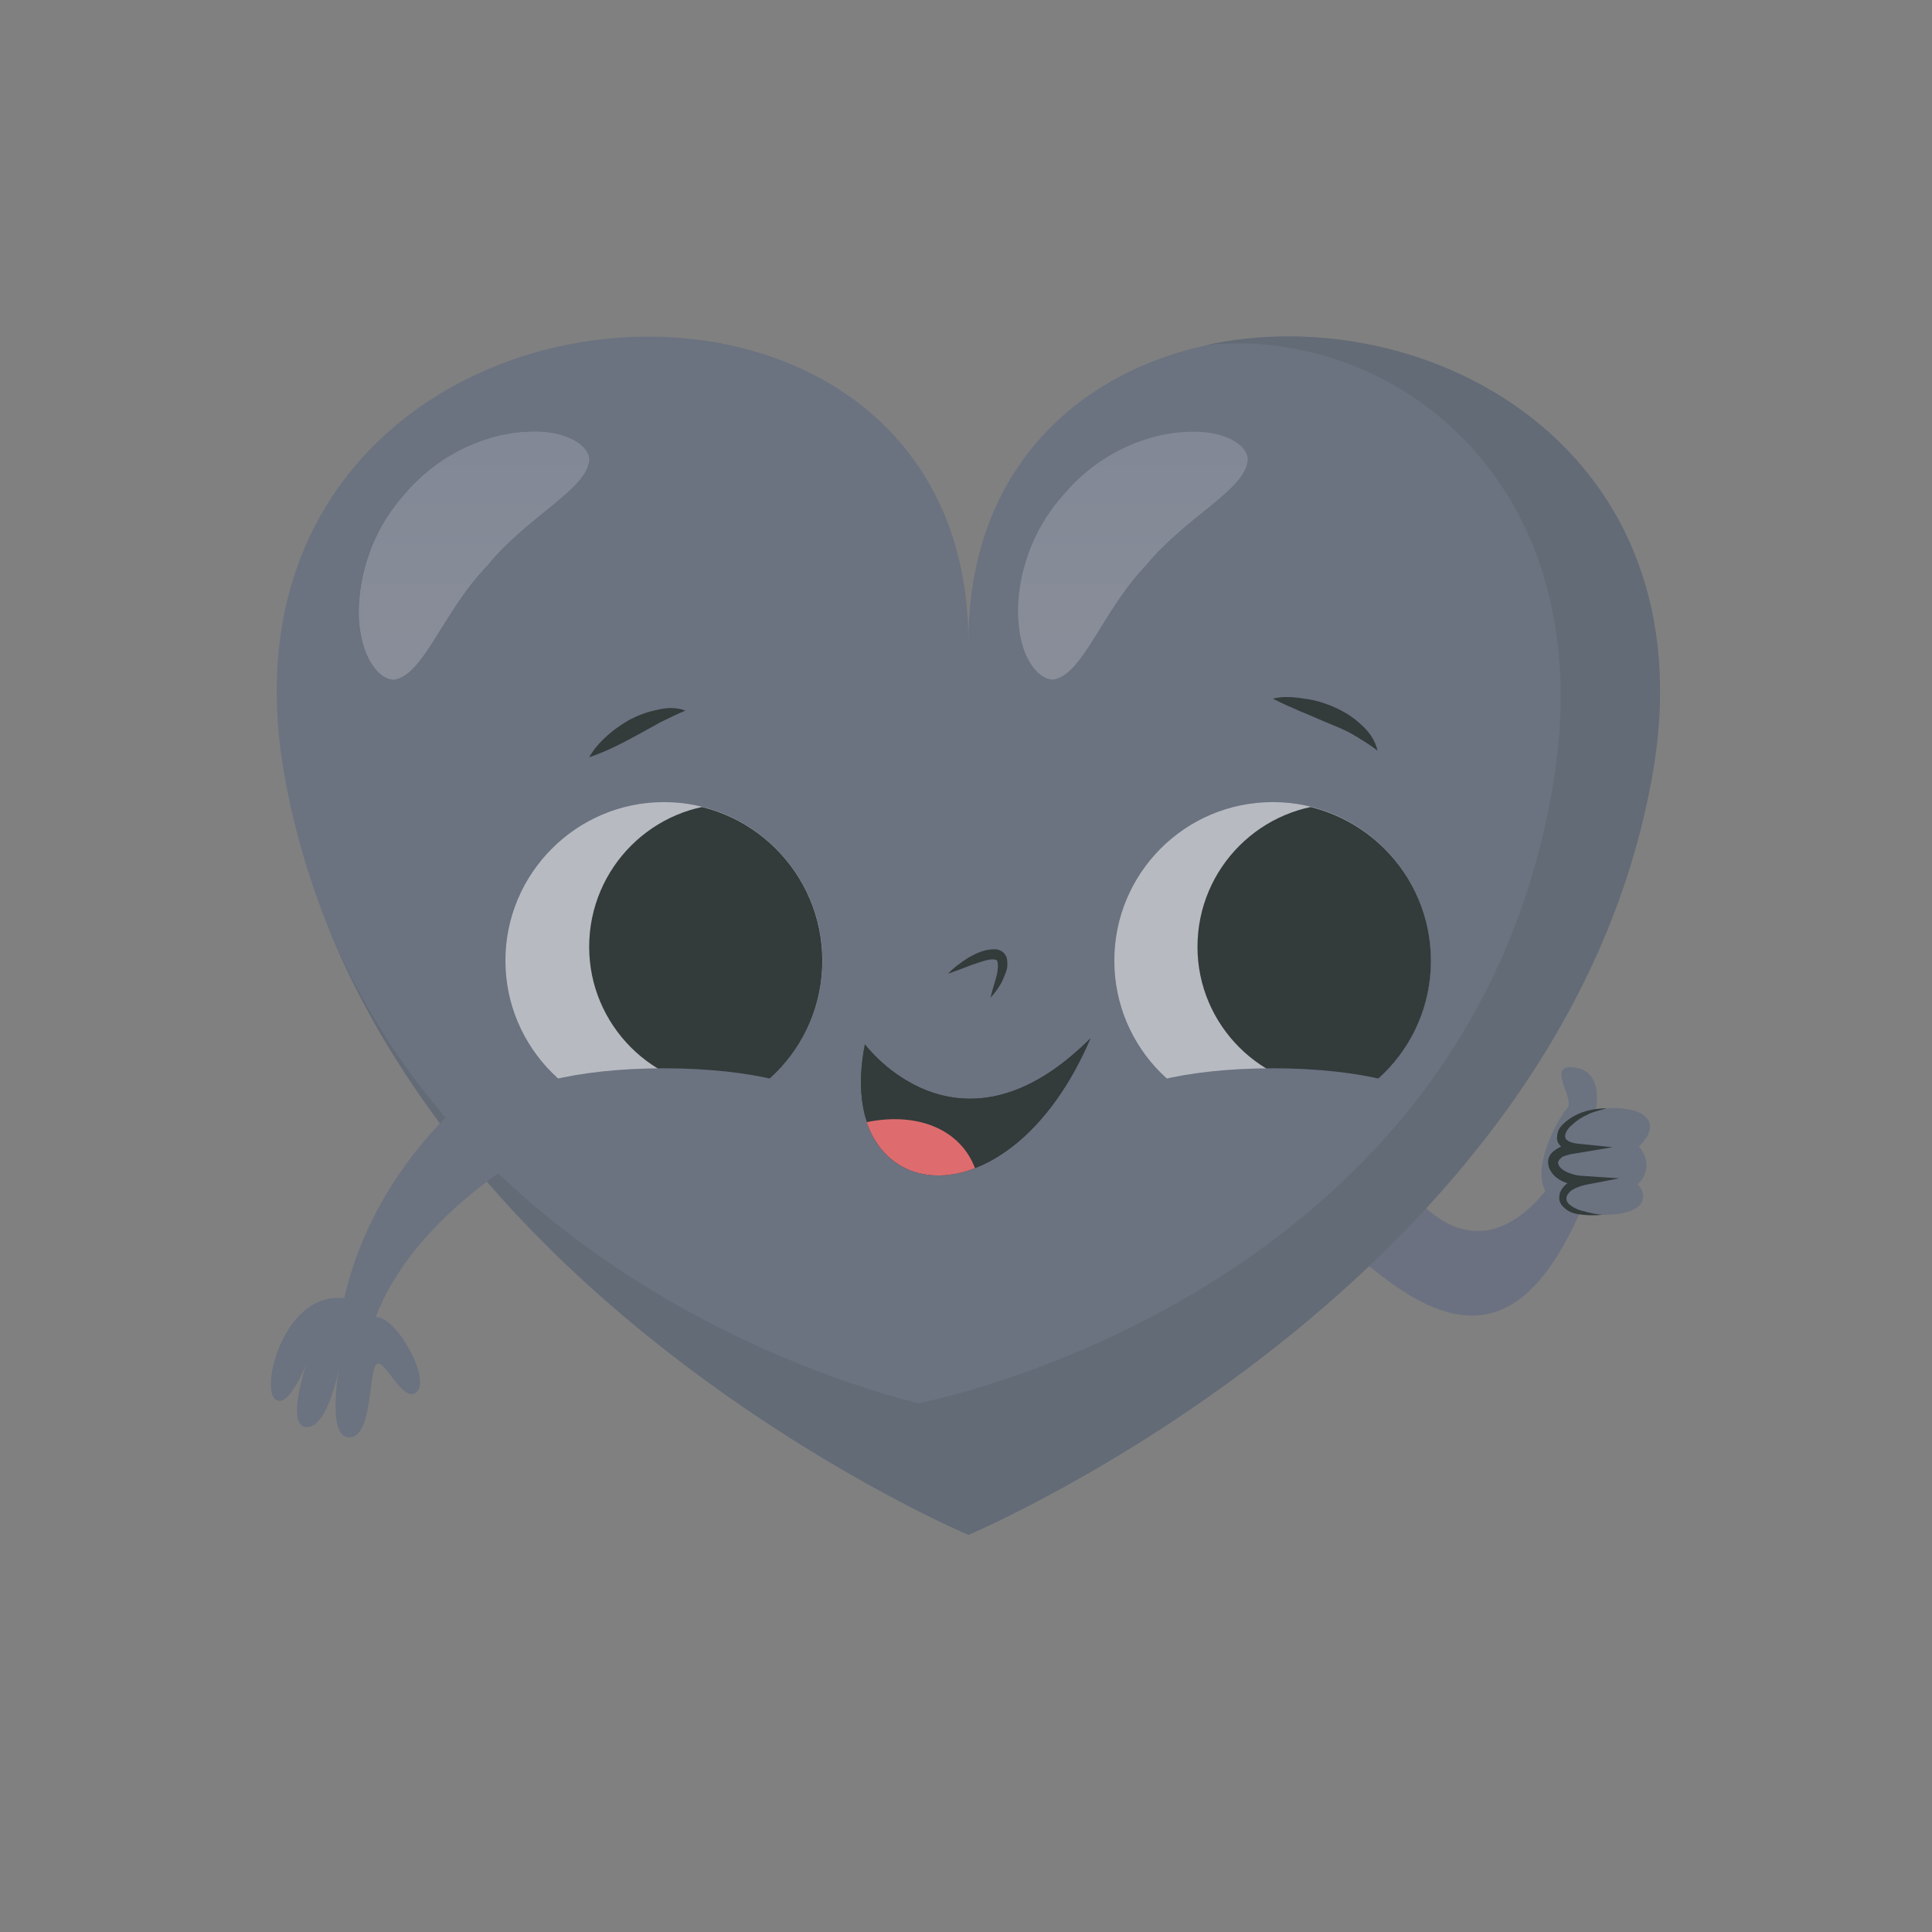 <svg version="1.2" xmlns="http://www.w3.org/2000/svg" viewBox="0 0 323 323" width="323" height="323"><rect x="0" y="0" width="323" height="323" fill="#808080" stroke="none"/><defs><clipPath clipPathUnits="userSpaceOnUse" id="cp1"><path d="m239.23 160.63c0 14.62-11.85 26.47-26.48 26.47-14.62 0-26.48-11.85-26.48-26.47 0-14.63 11.86-26.48 26.48-26.48 14.63 0 26.48 11.85 26.48 26.48z"/></clipPath><clipPath clipPathUnits="userSpaceOnUse" id="cp2"><path d="m137.48 160.63c0 14.62-11.86 26.47-26.48 26.47-14.63 0-26.48-11.85-26.48-26.47 0-14.63 11.85-26.48 26.48-26.48 14.62 0 26.48 11.85 26.48 26.48z"/></clipPath><linearGradient id="P" gradientUnits="userSpaceOnUse"/><linearGradient id="g1" x2="1" href="#P" gradientTransform="matrix(0,-41.473,38.429,0,56.872,113.624)"><stop stop-color="#fff"/><stop offset="1" stop-color="#dfdff2"/></linearGradient><linearGradient id="g2" x2="1" href="#P" gradientTransform="matrix(0,-41.473,38.429,0,56.872,113.624)"><stop stop-color="#fff"/><stop offset="1" stop-color="#dfdff2"/></linearGradient><linearGradient id="g3" x2="1" href="#P" gradientTransform="matrix(0,-41.473,38.429,0,167.047,113.624)"><stop stop-color="#fff"/><stop offset="1" stop-color="#dfdff2"/></linearGradient></defs><style>tspan{white-space:pre}.a{fill:#6b7180}.b{fill:#6b7280}.c{fill:#333b3b}.d{fill:#b7bbc1}.e{fill:#636b76}.f{fill:url(#g1)}.g{fill:url(#g2)}.h{fill:url(#g3)}.i{fill:#de6c6e}</style><path class="a" d="m219.1 202.6c19 19 34.9 29.4 47.7-6.6-6.3 0-6.3 0-6.3 0 0 0-13.9 25.2-30.3-5.2"/><path class="b" d="m266.4 187.3c0 0 2.5-7.8-2.9-8.8-5.4-0.9 0 5.3-1.5 6.8-1.5 1.5-8.9 14.6 0.1 16.2 9 1.6 4.3-14.2 4.3-14.2z"/><path class="b" d="m267.9 203.1c8 0 7.4-3.6 5.9-5.1 3.2-3.2 0.2-6.3 0.2-6.3 4.5-4.5 0.1-6.8-5.4-6.4-6.5 0.5-10.6 5.9-5 6.7-6.3 0.5-3.6 6.8 1.2 5.4-4.9 1.1-5.5 5.7 3.1 5.7z"/><path class="c" d="m268.6 185.3c-1 0.3-2.1 0.5-3.1 1-0.9 0.4-1.9 1-2.6 1.7-0.8 0.6-1.4 1.6-1.2 2.2 0.1 0.5 1 0.9 2 1l5.9 0.6-6 1c-0.8 0.1-1.7 0.3-2.4 0.6-0.6 0.5-0.9 0.9-0.6 1.4 0.2 0.5 0.9 1 1.7 1.3 0.8 0.3 1.6 0.5 2.5 0.5l5.9 0.4-5.7 1.1c-0.9 0.2-1.9 0.6-2.5 1.1-0.3 0.3-0.6 0.7-0.6 1q-0.1 0.5 0.3 1c0.6 0.6 1.6 1.1 2.6 1.3 1 0.3 2 0.5 3.1 0.6-1.1 0.1-2.2 0.1-3.2 0-1.1-0.1-2.3-0.3-3.2-1.2-0.5-0.4-0.9-1.1-0.8-1.8 0-0.8 0.4-1.3 0.8-1.8 0.9-0.9 2-1.4 3.2-1.7l0.1 1.6c-1 0-2.1-0.2-3.1-0.5-1-0.4-2-1-2.6-2.2-0.3-0.6-0.4-1.5-0.1-2.1 0.3-0.7 0.9-1.1 1.4-1.4 1-0.6 2.1-0.7 3.1-0.8l-0.1 1.6c-0.6-0.2-1.2-0.3-1.8-0.6-0.5-0.4-1.2-0.9-1.3-1.8 0-0.8 0.2-1.5 0.6-2 0.4-0.5 0.9-0.9 1.3-1.2 1.9-1.4 4.2-1.9 6.4-1.9z"/><path class="b" d="m161.9 107.4c0-76.8-129.6-65.1-114.4 21.9 14.9 85.4 114.4 127.3 114.4 127.3 0 0 99.5-41.9 114.4-127.3 15.2-87-114.4-98.7-114.4-21.9z"/><path class="d" d="m137.5 160.6c0 14.6-11.9 26.5-26.5 26.5-14.6 0-26.5-11.9-26.5-26.5 0-14.6 11.9-26.5 26.5-26.5 14.6 0 26.5 11.9 26.5 26.5z"/><path class="d" d="m239.2 160.6c0 14.6-11.8 26.5-26.4 26.5-14.7 0-26.5-11.9-26.5-26.5 0-14.6 11.8-26.5 26.5-26.5 14.6 0 26.4 11.9 26.4 26.5z"/><path class="c" d="m158.5 162.8c1-1.1 2.2-1.9 3.4-2.7 1.3-0.7 2.6-1.4 4.4-1.4 0.5 0 1.1 0.2 1.5 0.6 0.5 0.5 0.6 1.1 0.6 1.5 0.1 1-0.2 1.7-0.5 2.4-0.5 1.4-1.4 2.6-2.3 3.6 0.3-1.4 0.8-2.7 1.1-4 0.1-0.7 0.2-1.3 0.1-1.8-0.1-0.5-0.1-0.5-0.6-0.6-1-0.1-2.4 0.5-3.7 0.9-1.3 0.5-2.6 1-4 1.5z"/><g clip-path="url(#cp1)"><path class="c" d="m247.9 158.3c0 13.1-10.7 23.8-23.8 23.8-13.2 0-23.9-10.7-23.9-23.8 0-13.2 10.7-23.9 23.9-23.9 13.1 0 23.8 10.7 23.8 23.9z"/></g><g clip-path="url(#cp2)"><path class="c" d="m146.1 158.3c0 13.1-10.6 23.8-23.8 23.8-13.1 0-23.8-10.7-23.8-23.8 0-13.2 10.7-23.9 23.8-23.9 13.2 0 23.8 10.7 23.8 23.9z"/></g><path class="b" d="m137.5 185.3c0 3.7-11.9 6.7-26.5 6.7-14.6 0-26.5-3-26.5-6.7 0-3.7 11.9-6.7 26.5-6.7 14.6 0 26.5 3 26.5 6.7z"/><path class="b" d="m239.2 185.3c0 3.7-11.8 6.7-26.4 6.7-14.7 0-26.5-3-26.5-6.7 0-3.7 11.8-6.7 26.5-6.7 14.6 0 26.4 3 26.4 6.7z"/><path class="e" d="m201.6 57.7c30.8-3.4 67 22.7 57.9 74.4-14.9 85.4-105.9 102.5-105.9 102.5 0 0-74.7-16.3-100-82.8 26.3 70.2 108.3 104.8 108.3 104.8 0 0 99.5-41.9 114.4-127.3 9.5-54.6-38-79.6-74.7-71.6z"/><g style="opacity:.2"><path class="f" d="m98.5 76.8c-0.3 5-10.4 9.5-17 17.7-7.4 7.6-10.6 18.2-15.5 19.1-2.3 0.2-5.3-3.1-5.9-9.3-0.5-6 1.3-14.8 7.7-21.8 6.1-7.2 14.6-10.2 20.7-10.3 6.2-0.3 9.9 2.3 10 4.6z"/><path class="g" d="m98.5 76.8c-0.3 5-10.4 9.5-17 17.7-7.4 7.6-10.6 18.2-15.5 19.1-2.3 0.2-5.3-3.1-5.9-9.3-0.5-6 1.3-14.8 7.7-21.8 6.1-7.2 14.6-10.2 20.7-10.3 6.2-0.3 9.9 2.3 10 4.6z"/></g><g style="opacity:.2"><path class="h" d="m208.6 76.8c-0.2 5-10.3 9.5-17 17.7-7.3 7.6-10.5 18.2-15.4 19.1-2.3 0.2-5.4-3.1-5.9-9.3-0.6-6 1.3-14.8 7.7-21.8 6.1-7.2 14.6-10.2 20.7-10.3 6.2-0.3 9.9 2.3 9.9 4.6z"/></g><path class="c" d="m98.5 126.6c0.8-1.4 1.8-2.5 3-3.6q1.7-1.5 3.8-2.7c1.4-0.7 2.9-1.3 4.5-1.6 1.5-0.4 3.2-0.5 4.8 0.1-1.5 0.6-2.8 1.3-4.1 1.9-1.3 0.7-2.5 1.4-3.8 2.1-2.6 1.4-5.2 2.8-8.2 3.8z"/><path class="c" d="m212.8 116.8c1.7-0.4 3.4-0.3 5.2 0 1.7 0.2 3.4 0.7 5 1.4 1.6 0.7 3.1 1.6 4.4 2.8 1.4 1.2 2.5 2.7 2.9 4.5-1.4-1.1-2.8-1.9-4.1-2.7-1.4-0.8-2.9-1.4-4.4-2-2.9-1.3-5.9-2.4-9-4z"/><path class="c" d="m144.6 174.6c0 0 15.6 21.1 37.7-1-13.8 32.3-43.1 28.4-37.7 1z"/><path class="c" d="m144.6 174.6c0 0 15.6 21.1 37.7-1-13.8 32.3-43.1 28.4-37.7 1z"/><path class="i" d="m163 195.3c-2.3-6.2-9.2-9.5-18.1-7.7 2.7 7.9 10.1 10.8 18.1 7.7z"/><path class="b" d="m89.3 192.4c0 0-22.3 11.8-27.5 30.9-5.2 0-5.2 0-5.2 0 0 0 0.7-22.7 23.4-41.5 3.4 3.4 9.3 10.6 9.3 10.6z"/><path class="b" d="m62.9 220.2c3.4 0 9.1 10.2 6.8 12.5-2.3 2.2-5.5-5.9-6.8-4.6-1.3 1.3-0.6 12.2-4.5 12.2-4 0-1.6-12.2-1.6-12.2 0 0-1.8 10.5-5.5 10.5-3.7 0 0-10.8 0-10.8 0 0-3.2 8.3-5.4 6-2.3-2.3 1.9-18.4 12.1-16.7"/></svg>